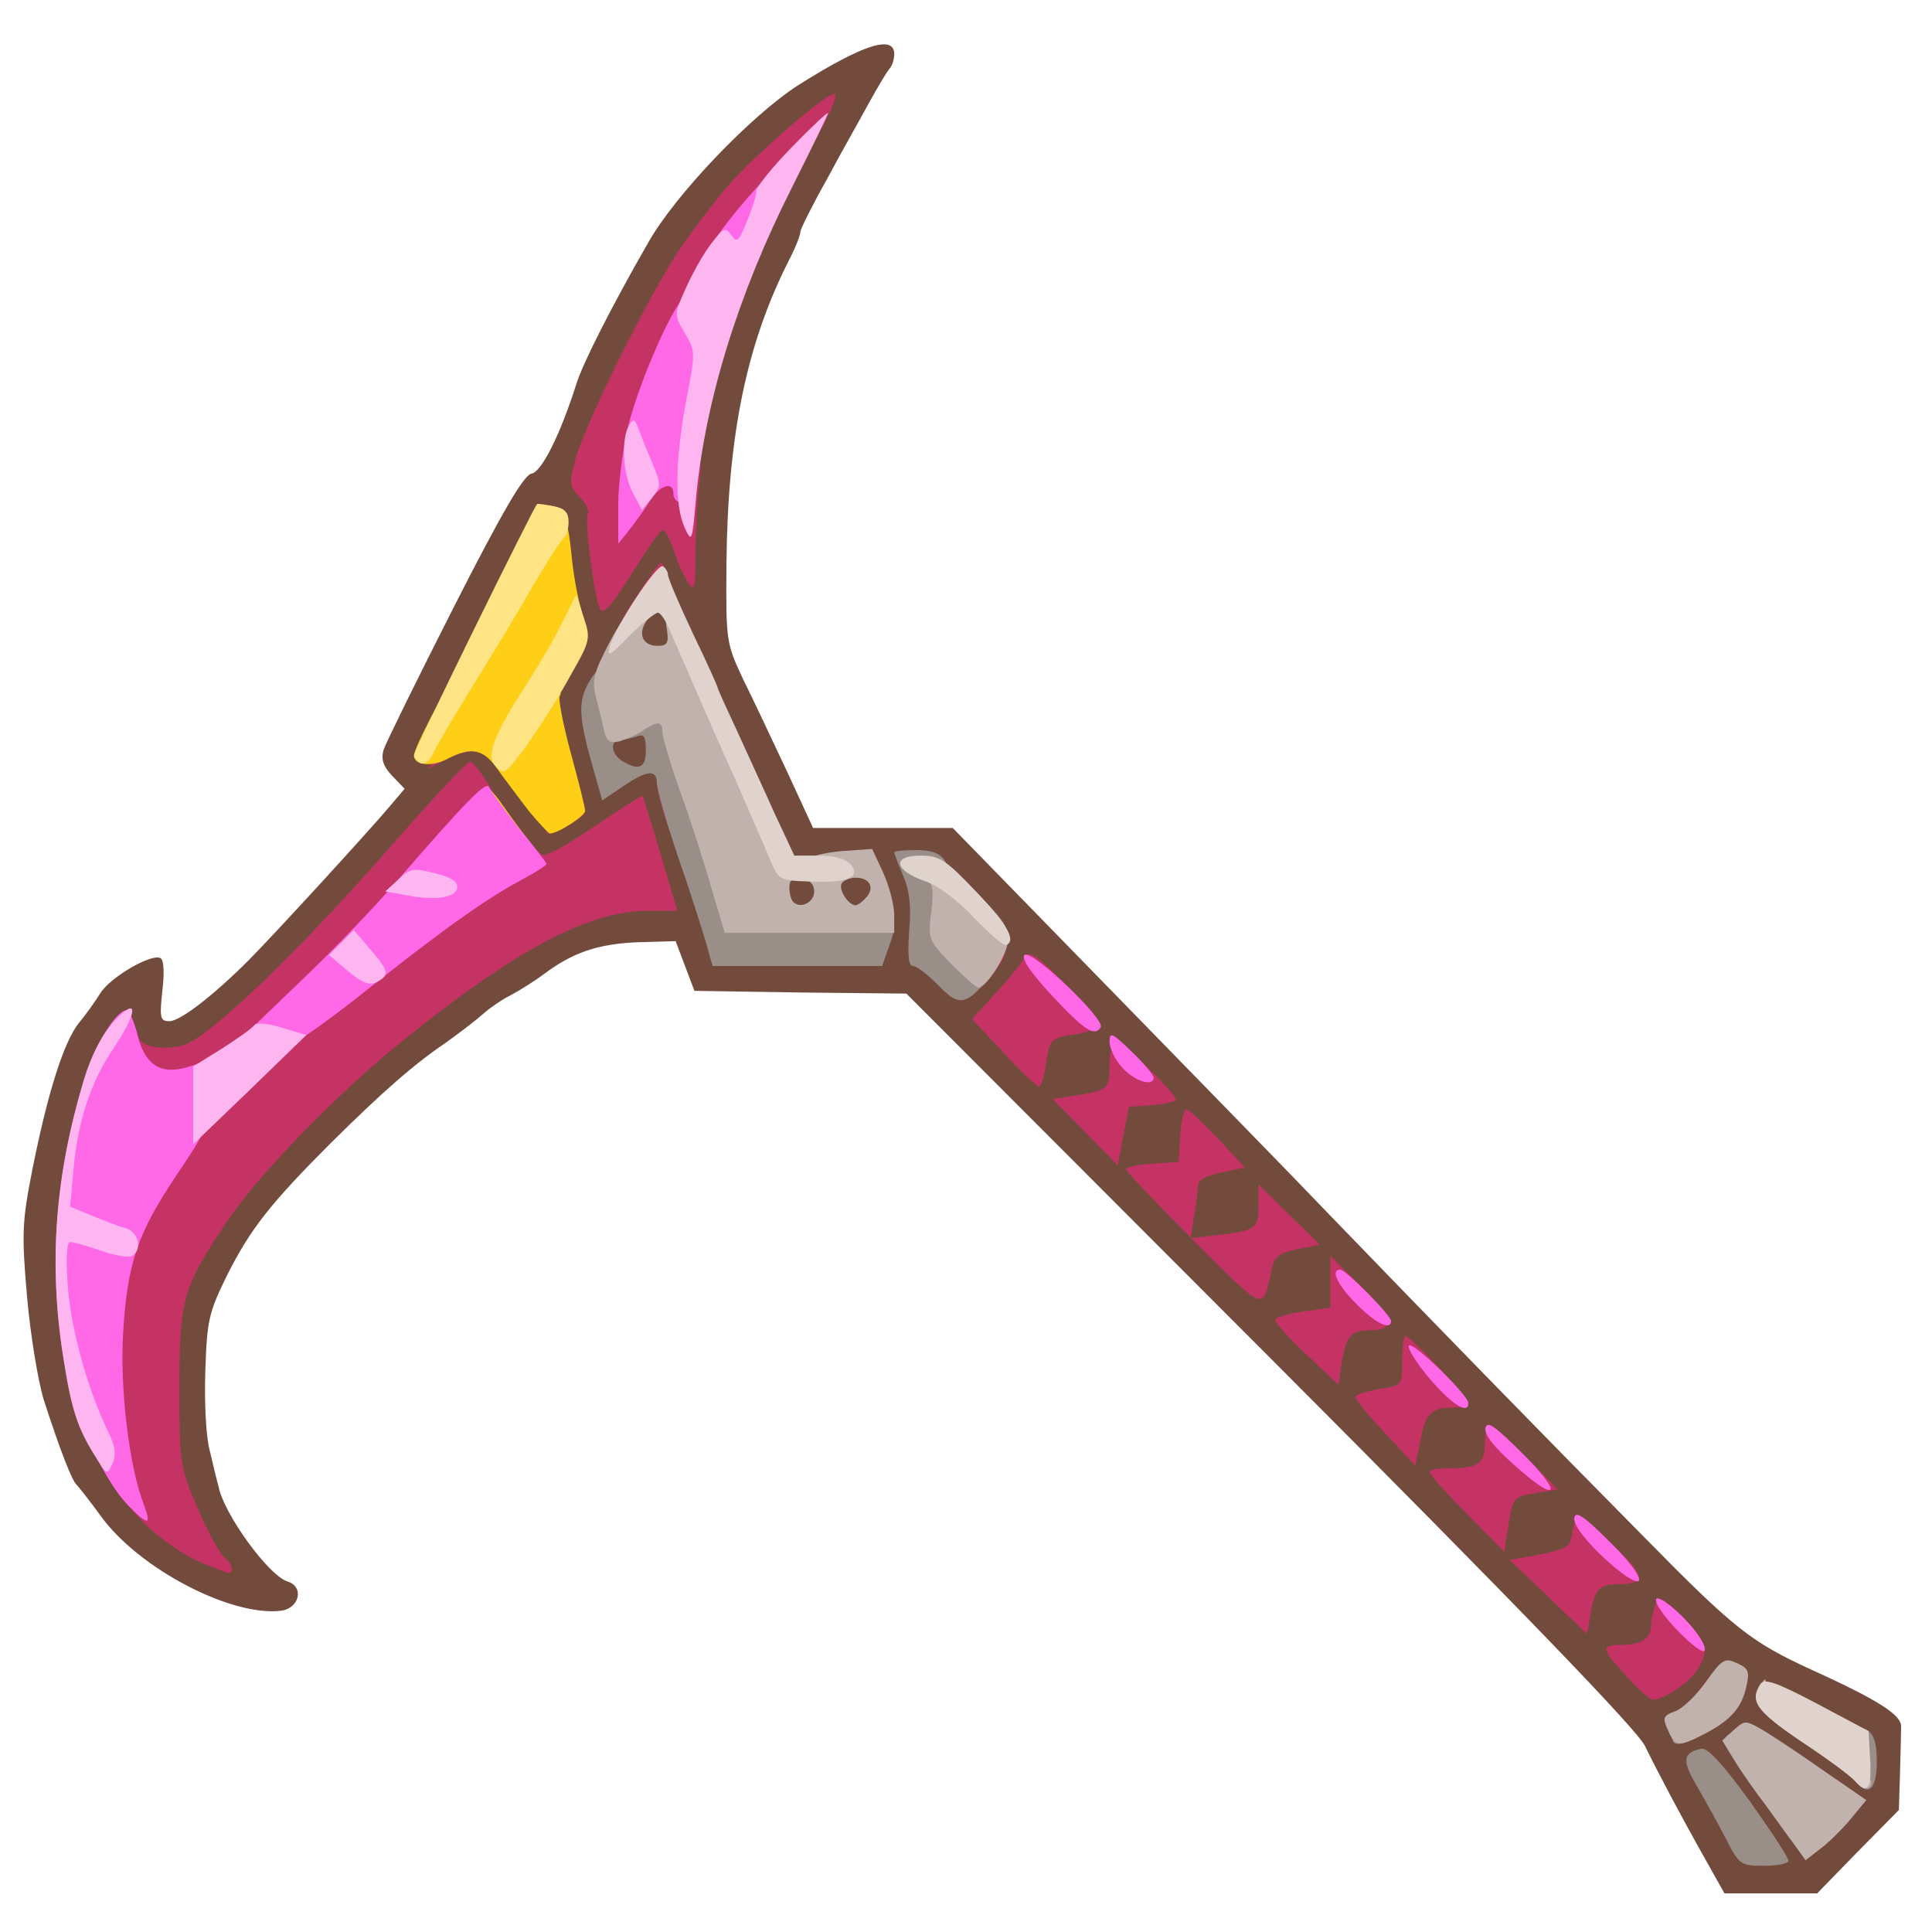 <?xml version="1.0" encoding="utf-8"?>
<!DOCTYPE svg PUBLIC "-//W3C//DTD SVG 1.0//EN" "http://www.w3.org/TR/2001/REC-SVG-20010904/DTD/svg10.dtd">
<svg version="1.0" xmlns="http://www.w3.org/2000/svg" width="32px" height="32px" viewBox="0 0 350 350" preserveAspectRatio="xMidYMid meet">
 <g fill="#734b3d">
  <path d="M309.2 337.3 c-4.9 -8.7 -8.9 -16.3 -11.2 -21 -1.4 -2.9 -22.8 -25.1 -67.9 -70.3 l-65.9 -66 -19.2 -0.2 -19.2 -0.3 -1.7 -4.5 -1.7 -4.5 -6.9 0.2 c-7.1 0.3 -11.7 1.8 -17 5.8 -1.6 1.2 -4.3 2.9 -6 3.8 -1.6 0.8 -3.9 2.4 -5 3.4 -1.1 1 -4.1 3.3 -6.6 5.1 -5.9 4 -11.4 8.8 -20.9 18.2 -11 11 -14.6 15.6 -18.8 23.9 -3.4 6.9 -3.7 8.3 -4 17.4 -0.2 5.6 0.1 11.9 0.8 14.5 0.6 2.6 1.3 5.5 1.6 6.5 0.9 4.9 9.1 16.2 12.5 17.2 3.1 1 2.1 4.9 -1.2 5.3 -9.1 1.1 -25.8 -7.7 -32.6 -17.1 -2.1 -2.9 -4.1 -5.4 -4.4 -5.7 -0.8 -0.6 -3 -6.2 -6 -15.5 -1 -3.3 -2.4 -11.7 -3 -18.6 -1 -11.5 -0.9 -13.6 1 -23.2 2.8 -14 5.7 -23 8.4 -26.4 1.3 -1.5 3 -4 3.9 -5.4 1.8 -2.9 9.4 -7.3 10.9 -6.3 0.6 0.3 0.7 2.8 0.3 6 -0.5 4.8 -0.4 5.4 1.3 5.4 1.9 0 7.8 -4.5 14.3 -11 4.4 -4.4 21.8 -23.4 25.5 -27.8 l2.8 -3.3 -2.3 -2.4 c-1.6 -1.7 -2 -3 -1.5 -4.7 0.4 -1.2 6.2 -13 12.8 -26 8.6 -16.9 12.6 -23.8 14 -24 1.8 -0.3 5.2 -7 8.2 -16.5 1.2 -3.7 6.3 -13.8 12.9 -25.3 4.9 -8.7 18.6 -23 27.1 -28.5 11.7 -7.4 17.5 -9.3 17.5 -5.7 0 1 -0.4 2.2 -0.9 2.7 -0.5 0.6 -2.1 3.3 -3.6 6 -1.5 2.8 -5 8.9 -7.6 13.8 -2.7 4.8 -4.9 9.2 -4.9 9.7 0 0.6 -0.9 2.9 -2.1 5.2 -7.7 15.2 -11.1 31.8 -11.3 55.3 -0.1 13.7 0 14.1 3 20.5 1.8 3.6 5.3 11.1 8 16.8 l4.7 10.2 12.7 0 12.6 0 28.1 28.8 c15.4 15.8 33.3 34.1 39.6 40.7 19.5 20.2 38.5 39.7 57 58.4 17 17.3 19.8 19.5 30.9 24.6 12.1 5.5 16.3 8.2 16.2 10.3 0 1.2 -0.1 5.1 -0.2 8.6 l-0.2 6.5 -7.4 7.5 -7.4 7.6 -8.4 0 -8.4 0 -3.2 -5.7z m21.2 -8.7 c0.9 -1.5 0.6 -2.1 -1.4 -3.4 -1.3 -1 -4.4 -3.2 -6.8 -5 -4.8 -3.7 -4.7 -3.1 1 4.1 2.1 2.7 3.8 5.3 3.8 5.9 0 1.5 2.2 0.4 3.4 -1.6z m-27.4 -27.1 c1 -1.2 1 -2.1 0.2 -3.8 l-1.1 -2.2 0 2.1 c-0.1 1.2 -0.8 2.5 -1.7 2.8 -0.8 0.3 -1.2 1 -0.9 1.6 0.9 1.4 2.1 1.2 3.5 -0.5z m-16.6 -16 c0.3 -0.8 1.3 -1.5 2.1 -1.5 0.9 0 1.3 -0.4 1 -1 -0.4 -0.6 -1.2 -0.6 -2.3 -0.1 -0.9 0.5 -2.6 1.2 -3.7 1.6 -1.6 0.5 -1.7 0.8 -0.5 1.5 2.1 1.3 2.7 1.2 3.4 -0.5z m-255.2 -13.2 c-2.5 -5.6 -2.5 -35.9 0.1 -42.1 7 -17.1 34.7 -44.7 61.2 -60.8 7 -4.3 15.8 -7.4 20.9 -7.4 l4.4 0 -1.5 -5.2 c-0.9 -2.9 -1.7 -5.5 -1.9 -5.7 -0.2 -0.2 -3.3 1.5 -6.9 3.8 -9 5.6 -10.9 5.4 -16.3 -1.7 -2.4 -3.1 -4.8 -6.5 -5.5 -7.5 -1.1 -1.5 -2.3 -0.4 -11.4 10 -13.1 15.1 -33.1 34.9 -36.7 36.2 -4.1 1.6 -13.2 1.4 -14.9 -0.4 -1.3 -1.3 -1.6 -1.1 -2.5 1.3 -3.9 10.3 -7.2 26.4 -7.2 35.1 0.1 11.3 2.7 24.2 6.6 31.6 3 6 11.2 16.5 12.8 16.5 0.3 0 -0.3 -1.7 -1.2 -3.7z m239.8 -2.2 c0 -1.4 -0.5 -1.8 -2 -1.4 -1.6 0.4 -1.8 0.8 -0.9 1.9 1.6 2 2.9 1.7 2.9 -0.5z m-82 -85.1 c3 0 3.5 -2.1 0.9 -4.1 -2.4 -1.8 -2.5 -1.7 -5.1 0.8 l-2.8 2.7 2.3 2.4 c2.2 2.3 2.2 2.3 2.5 0.3 0.2 -1.3 1.1 -2.1 2.2 -2.1z m-11.7 -12.1 l1.8 -2.6 -5.5 -5.9 -5.6 -5.9 0 6.3 c0 5.6 0.3 6.6 2.8 8.7 3.2 2.8 3.9 2.8 6.5 -0.6z m-19.8 -3 c0.4 -1.1 0.5 -2.3 0.2 -2.5 -0.2 -0.3 -4.2 -0.6 -8.8 -0.7 l-8.4 -0.2 -0.6 -6 c-0.3 -3.3 -1.8 -8.7 -3.3 -12 -1.5 -3.3 -4 -8.7 -5.6 -12 -1.5 -3.3 -3.8 -8.4 -5 -11.2 l-2.2 -5.3 -5.4 0 c-5.2 0 -5.4 0.1 -7.4 4 -3.2 6.3 -2.9 6.9 3.5 6.3 l5.5 -0.6 0 3.7 c0 2 0.5 3.6 1 3.6 0.6 0 1 0.8 1 1.9 0 1 1.7 7 3.8 13.2 2.2 6.3 4.4 13.3 5.1 15.7 l1.2 4.2 12.4 0 c11.6 0 12.4 -0.1 13 -2.1z m-55.5 -24.4 c0 -0.3 -0.9 -3.8 -2 -7.7 -2.6 -9.5 -2.5 -13.4 0.5 -18.6 1.4 -2.4 2.2 -4.8 1.9 -5.4 -0.3 -0.5 -1.1 -4.8 -1.8 -9.4 l-1.1 -8.5 -9.3 18.3 -9.2 18.3 4.9 0.3 c4.9 0.3 5.1 0.4 9.6 6.8 3.9 5.5 6.5 7.8 6.5 5.9z m17.7 -52.5 l3.1 0 0.7 -6.7 c1.3 -14.7 7.1 -35.6 13.4 -48.3 l3.2 -6.5 -4.1 4 c-7.3 7.1 -17.5 23.9 -25.6 42.4 -2.9 6.7 -3.1 7.7 -1.8 9.5 0.9 1.3 1.4 4.5 1.4 8.5 l0 6.5 3.3 -4.7 c2.7 -3.9 3.7 -4.7 6.4 -4.7z"/>
 </g>
 <g fill="#c43363">
  <path d="M308.2 305.7 c1.8 -2.4 3.4 -4 3.6 -3.6 0.5 1.2 -2.8 5.9 -5 7 -1.3 0.7 -0.8 -0.4 1.4 -3.4z"/>
  <path d="M294.4 303.4 c-4.3 -4.7 -4.4 -5.4 -0.8 -5.4 3.6 0 5.4 -1.1 5.5 -3.4 0 -1.1 0.4 -2.9 0.8 -3.9 0.6 -1.7 1.2 -1.4 4.9 2.3 4.6 4.7 5 5.9 2.6 9.6 -1.6 2.4 -6.3 5.5 -8.1 5.3 -0.4 0 -2.6 -2 -4.9 -4.5z"/>
  <path d="M280.5 289.3 l-7 -6.7 5.5 -1 c4.9 -1 5.5 -1.4 5.8 -3.8 0.2 -1.6 0.8 -2.8 1.3 -2.8 0.5 0 3.4 2.3 6.4 5.2 5.7 5.4 5.8 6.8 0.3 6.8 -3.1 0 -4 1.1 -4.7 5.7 l-0.6 3.3 -7 -6.7z"/>
  <path d="M35.4 282.6 c-2.8 -1.3 -7.1 -4.4 -9.6 -7 -4.2 -4.4 -4.5 -5.1 -5.8 -13.7 -1.6 -11.4 -0.9 -31.3 1.6 -38.4 2.3 -6.8 9.4 -17.6 16.2 -24.8 5 -5.2 5.3 -5.7 2.2 -3.8 -4.7 2.8 -13.2 2.9 -16 0.1 -2.4 -2.4 -2.8 -9 -0.5 -9 0.8 0 1.5 0.6 1.5 1.4 0 2 3.5 2.9 7.7 2.1 4.5 -0.8 20.6 -16.2 39 -37.2 6.9 -7.9 12.9 -14.3 13.4 -14.3 1 0 5 6.1 4.6 7.1 -0.4 1.2 -8.1 10 -19.2 22.2 l-11 12.1 6.9 -5.4 c17 -13.5 30.1 -21.7 31.4 -19.5 0.5 1 3 -0.2 9.6 -4.6 4.9 -3.3 8.9 -5.9 9 -5.7 0.1 0.2 1.6 4.9 3.3 10.6 l3 10.2 -5.3 0 c-10.7 0 -23.8 6.9 -44.4 23.5 -11.8 9.5 -26.2 24.3 -31.8 32.7 -8.1 12 -8.7 14.1 -8.7 30.3 0 13.6 0.1 14.2 3.3 21.7 1.8 4.2 4 8.2 4.8 8.9 1.5 1.2 1.9 2.9 0.7 2.8 -0.5 0 -3.1 -1.1 -5.9 -2.3z"/>
  <path d="M265.8 274.3 c-3.8 -3.8 -6.8 -7.2 -6.8 -7.6 0 -0.4 1.5 -0.7 3.4 -0.7 5.4 0 6.6 -0.8 6.6 -4.6 0 -1.9 0.4 -3.4 0.8 -3.4 0.4 0 3.4 2.7 6.6 5.9 l5.8 5.9 -4 0.7 c-4 0.6 -4.1 0.8 -4.9 5.6 l-0.8 5 -6.7 -6.8z"/>
  <path d="M250.8 259.5 c-3.1 -3.3 -5.5 -6.2 -5.2 -6.6 0.2 -0.3 2.2 -0.9 4.4 -1.3 4 -0.6 4 -0.6 4 -5.1 0 -2.5 0.3 -4.5 0.6 -4.5 0.9 0 11.4 11.3 11.4 12.2 0 0.5 -1.2 0.8 -2.7 0.8 -4.1 0 -5 1 -6 6 l-0.9 4.5 -5.6 -6z"/>
  <path d="M236.8 245.5 c-3.2 -3 -5.8 -5.9 -5.8 -6.4 0 -0.4 2.3 -1.1 5 -1.5 l5 -0.7 0 -4.7 0 -4.7 5.6 5.6 c5.9 5.9 6.3 7.9 1.4 7.9 -3.3 0 -4.2 1.1 -5 6.2 l-0.5 3.7 -5.7 -5.4z"/>
  <path d="M216.2 224.7 c-6.7 -6.7 -12.2 -12.5 -12.2 -12.9 0 -0.4 2.1 -0.8 4.8 -1 l4.7 -0.3 0.3 -4.7 c0.2 -2.7 0.7 -4.8 1.1 -4.8 0.5 0 3 2.4 5.7 5.2 l4.9 5.3 -4.2 0.9 c-2.9 0.6 -4.3 1.4 -4.3 2.5 0 0.9 -0.3 3.4 -0.7 5.5 l-0.6 3.9 5.2 -0.6 c6.7 -0.8 7.1 -1.1 7.1 -5.5 l0 -3.6 5.5 5.4 5.6 5.5 -4.1 0.8 c-3.2 0.7 -4.1 1.3 -4.6 3.5 -1.7 7.9 -0.9 8.2 -14.2 -5.1z"/>
  <path d="M196.6 205.1 l-5.9 -6 3.9 -0.6 c6.2 -1 6.4 -1.2 6.4 -5.5 0 -2.6 0.5 -4 1.3 -4 1.3 0 10.7 9 10.7 10.2 0 0.4 -1.9 0.8 -4.2 1 l-4.3 0.3 -1 5.3 -1 5.3 -5.9 -6z"/>
  <path d="M181.8 190.7 l-5.7 -6.1 4.2 -4.6 c2.3 -2.5 4.7 -5.4 5.2 -6.4 0.9 -1.5 1.8 -1 7.3 4.5 3.4 3.4 6.2 6.7 6.2 7.4 0 0.7 -1.9 1.6 -4.4 1.9 -4.3 0.7 -4.4 0.8 -5.1 5.1 -0.3 2.5 -0.9 4.5 -1.3 4.4 -0.4 -0.1 -3.3 -2.8 -6.4 -6.2z"/>
  <path d="M177 177.4 c2.5 -2.7 4.6 -5.1 4.8 -5.3 0.1 -0.2 0.2 0.1 0.2 0.7 0 1.5 -4.8 7.1 -7.4 8.3 -1.2 0.7 -0.2 -0.9 2.4 -3.7z"/>
  <path d="M99 150.6 c0 -0.2 1.6 -1.3 3.5 -2.5 1.9 -1.1 3.5 -1.6 3.5 -1.1 0 0.5 -1.3 1.6 -3 2.5 -3 1.5 -4 1.8 -4 1.1z"/>
  <path d="M120.2 147.1 c-0.7 -2.1 -1.2 -4.5 -1.1 -5.2 0 -0.8 0.7 0.8 1.5 3.5 0.9 2.6 1.3 5 1.1 5.2 -0.2 0.2 -0.9 -1.3 -1.5 -3.5z"/>
  <path d="M109 144.3 c0 -1 4 -3.6 4.6 -3 0.3 0.2 -0.7 1.2 -2.1 2.1 -1.4 0.9 -2.5 1.3 -2.5 0.9z"/>
  <path d="M89.2 138 c-1.5 -2.4 -4.2 -2.5 -8.5 -0.4 l-3.2 1.7 1.9 -2.2 c3.3 -3.7 12.8 -2.1 11.4 1.9 -0.2 0.6 -0.9 0.1 -1.6 -1z"/>
  <path d="M112 113.7 c0 -0.8 7.1 -11.7 7.7 -11.7 0.7 0 2.4 5.3 1.8 5.8 -0.2 0.3 -0.9 -0.6 -1.4 -1.9 l-0.9 -2.4 -1.8 3.4 c-2.3 4 -5.3 7.9 -5.4 6.8z"/>
  <path d="M108.7 110.3 c-1 -1.7 -2.9 -16.2 -2.2 -17.3 0.3 -0.5 -0.4 -1.9 -1.5 -3 -1.8 -1.8 -1.9 -2.5 -0.9 -6.3 1.6 -6.4 12.9 -29.2 18.8 -38.2 2.9 -4.3 7.5 -10.3 10.3 -13.3 5.8 -6.1 16.5 -15.2 17.9 -15.2 1.5 0 -5 12 -10 18.3 -2.5 3.2 -6.1 7.7 -7.9 10 -5.9 7.7 -17.2 32.8 -17.2 38.4 0 0.8 1.3 1.3 3.5 1.3 1.9 0 3.5 -0.4 3.5 -1 0 -0.5 1 -1 2.1 -1 2 0 2.1 0.4 1.5 5.3 -0.3 2.8 -0.6 8.3 -0.6 12.2 0 6.1 -0.2 6.7 -1.4 5 -0.7 -1.1 -1.9 -3.7 -2.5 -5.7 -0.7 -2.1 -1.6 -3.8 -2 -3.8 -0.4 0 -2.2 2.5 -4.1 5.5 -5.2 8.3 -6.6 10 -7.3 8.8z"/>
 </g>
 <g fill="#9a8e89">
  <path d="M312.5 332.8 c-1.5 -2.9 -3.9 -7.2 -5.3 -9.6 -2.5 -4.3 -2.3 -5.7 1 -6.4 1.2 -0.2 3.8 2.7 8.8 9.5 3.8 5.4 7 10.2 7 10.8 0 0.5 -2 0.9 -4.4 0.9 -4.3 0 -4.5 -0.1 -7.1 -5.2z"/>
  <path d="M322.5 330.7 c-2.2 -3.1 -5.4 -7.8 -7.2 -10.4 -1.8 -2.5 -3 -5 -2.7 -5.5 0.4 -0.5 0.7 -0.8 0.9 -0.6 5.5 7 13.5 19.5 13.3 20.7 -0.2 1 -1.7 -0.4 -4.3 -4.2z"/>
  <path d="M336.7 323.3 c-0.7 -0.7 -1 -10.3 -0.3 -10.3 2.6 0 3.6 1.6 3.6 6.1 0 4.6 -1.3 6.3 -3.3 4.2z"/>
  <path d="M303 315.1 c0 -0.9 3.4 -2.1 6 -2.1 0.9 0.1 0.5 0.7 -1 1.5 -2.9 1.6 -5 1.9 -5 0.6z"/>
  <path d="M170 178.5 c-1.9 -1.9 -3.9 -3.5 -4.6 -3.5 -0.8 0 -1 -1.8 -0.7 -6.3 0.4 -4.4 0.1 -7.3 -1.1 -10.1 -0.9 -2.1 -1.6 -4 -1.6 -4.2 0 -0.2 1.7 -0.4 3.9 -0.4 5.2 0 6.5 1.8 6.2 8.8 -0.2 5.6 -0.1 5.9 4 9.5 4.1 3.7 4.1 3.8 2.3 5.8 -3.6 4 -4.9 4.1 -8.4 0.4z"/>
  <path d="M127.9 170.8 c-0.7 -2.4 -2.9 -9.4 -5.1 -15.7 -2.1 -6.2 -3.8 -12.2 -3.8 -13.2 0 -2.6 -1.8 -2.4 -6.2 0.6 l-3.7 2.5 -1.5 -5.3 c-2.7 -9.4 -2.9 -12.2 -1.2 -15.6 2.4 -4.5 4.3 -4 5.1 1.4 0.6 3.9 0.9 4.3 2.5 3.5 3.1 -1.7 9 -1.2 9 0.6 0 0.9 1.5 6 3.4 11.3 1.9 5.3 4.4 13.1 5.6 17.4 l2.3 7.7 13.8 0 c15.1 0 14.9 -0.1 12.8 5.9 l-1.1 3.1 -15.4 0 -15.3 0 -1.2 -4.2z m-10.9 -34.9 c0 -2.4 -0.3 -3 -1.6 -2.5 -0.9 0.3 -2.2 0.6 -3 0.6 -2 0 -1.7 2.7 0.4 3.9 3 1.8 4.2 1.2 4.2 -2z"/>
 </g>
 <g fill="#ffcf17">
  <path d="M92 148.9 c-2.2 -2.8 -4 -5.6 -4 -6.1 0 -0.6 1 0.3 2.3 2 1.2 1.7 3.2 4.5 4.5 6.2 3.9 5.1 1.5 3.3 -2.8 -2.1z"/>
  <path d="M95.7 146.8 c-1.8 -2.4 -4.4 -5.8 -5.6 -7.5 -2.5 -3.6 -4.7 -4.1 -9.1 -1.8 -2.8 1.5 -6 1.1 -6 -0.6 0 -1.4 4.7 -10.4 10 -19.4 2.6 -4.4 6.8 -11.4 9.2 -15.5 2.9 -4.9 5.2 -7.6 6.5 -7.8 1.9 -0.3 2.2 0.4 2.8 6 0.3 3.5 1.1 7.7 1.6 9.5 1.1 3.4 -0.6 9 -3.9 12.7 -1.3 1.4 -1.4 2 -0.4 2.3 0.6 0.3 1 0.9 0.6 1.4 -0.3 0.5 0.6 5.1 2 10.3 1.4 5.1 2.6 9.9 2.6 10.5 0 0.9 -4.9 4.1 -6.4 4.1 -0.2 0 -2 -1.9 -3.9 -4.2z"/>
 </g>
 <g fill="#c1b2ad">
  <path d="M325.3 334.5 c-1 -1.5 -3.4 -4.7 -5.3 -7.3 -2 -2.6 -4.6 -6.3 -5.8 -8.3 l-2.2 -3.6 2.1 -1.9 c2 -1.8 2.1 -1.8 5.4 0.1 1.8 1.1 6.8 4.4 10.9 7.3 l7.7 5.3 -2.8 3.4 c-1.5 1.8 -4 4.3 -5.5 5.4 l-2.7 2.1 -1.8 -2.5z"/>
  <path d="M336.1 322.7 c-0.6 -0.8 -4.9 -4 -9.6 -7.1 -8.4 -5.7 -9.6 -7.4 -7.4 -10.6 0.8 -1.2 0.9 -1 0.7 1 -0.2 1.9 0.5 3 2.8 4.5 9.8 6.3 16.4 11.2 16.4 12.3 0 1.6 -1.5 1.5 -2.9 -0.1z"/>
  <path d="M302.2 313.5 c-1.1 -2.3 -0.9 -2.7 1.3 -3.5 1.4 -0.5 3.9 -3 5.6 -5.4 2.9 -4.1 3.4 -4.3 5.6 -3.3 2 0.9 2.3 1.5 1.7 4.1 -0.8 3.9 -2.9 6.3 -7.6 8.7 -4.8 2.4 -5.3 2.4 -6.6 -0.6z"/>
  <path d="M172.3 174.6 c-4.1 -4.2 -4.2 -4.5 -3.6 -9.4 0.5 -4.2 0.3 -5.3 -1.1 -5.8 -2.7 -1 -1.8 -2.4 1.7 -2.4 2.7 0 4.2 1 8.5 5.6 4.6 4.8 5.2 6 4.7 8.5 -0.6 2.9 -4.1 8 -5.3 7.8 -0.4 0 -2.6 -2 -4.9 -4.3z"/>
  <path d="M129 161.3 c-1.2 -4.3 -3.7 -12.1 -5.6 -17.4 -1.9 -5.3 -3.4 -10.4 -3.4 -11.3 0 -2 -0.9 -2 -3.5 -0.3 -1.1 0.8 -3 1.6 -4.3 2 -1.8 0.4 -2.3 0 -2.8 -2.1 -0.3 -1.5 -1 -4.2 -1.5 -6.1 -0.7 -2.8 -0.3 -4.3 2.4 -9.5 2.7 -5.1 3.7 -6.2 6.2 -6.4 2.9 -0.4 3 -0.4 1.1 1.7 -2.2 2.4 -1.5 5.1 1.5 5.1 1.8 0 2.1 -0.5 1.7 -3 -0.4 -2.6 -0.2 -3 1.4 -2.8 1.3 0.2 3 2.9 5.5 8.3 1.9 4.4 5.1 11.4 7 15.5 1.9 4.1 4.8 10.8 6.5 14.7 2.9 7 4.2 8.6 5 6.1 0.2 -0.6 3 -1.3 6.1 -1.6 l5.7 -0.4 2 4.3 c1.1 2.4 2 5.9 2 7.7 l0 3.2 -15.4 0 -15.3 0 -2.3 -7.7z m18.5 0.2 c0 -1.3 -0.8 -2.1 -2.2 -2.3 -1.7 -0.3 -2.3 0.2 -2.3 1.6 0 1 0.3 2.2 0.7 2.6 1.3 1.3 3.8 0.1 3.8 -1.9z m9.5 1 c1.5 -1.8 0.5 -3.5 -2 -3.5 -1 0 -2.2 0.5 -2.5 1 -0.7 1.1 1.2 4 2.5 4 0.4 0 1.3 -0.7 2 -1.5z"/>
 </g>
 <g fill="#ff68e7">
  <path d="M304.2 295.7 c-4.7 -4.8 -5.8 -8.1 -1.6 -4.8 3.4 2.7 6.6 6.9 6.2 8.1 -0.2 0.6 -2.2 -0.9 -4.6 -3.3z"/>
  <path d="M290.1 281.8 c-3.2 -3.1 -5.1 -5.7 -4.9 -6.8 0.2 -1.4 1.7 -0.4 6.6 4.5 7.8 7.7 6.3 9.8 -1.7 2.3z"/>
  <path d="M23.2 272.7 c-4.9 -5.1 -10.1 -17.2 -11.8 -27.3 -2.6 -16.5 -1.4 -32.4 3.8 -49.7 1.9 -6.2 5.8 -12.7 7.8 -12.7 0.4 0 1.3 2 1.9 4.5 1.6 6.2 4.9 7.7 11.4 5 1.5 -0.6 1.7 0 1.7 5.3 0 5.7 -0.3 6.6 -5.9 14.9 -7.3 10.9 -9 16.1 -9.8 28.8 -0.6 10 1.1 24.2 3.7 30.9 1.5 4 0.9 4.1 -2.8 0.3z"/>
  <path d="M274.1 265.2 c-3.5 -3.1 -5.2 -5.3 -5 -6.5 0.3 -1.4 1.8 -0.3 6.9 4.8 7.5 7.5 6 8.9 -1.9 1.7z"/>
  <path d="M259.2 250 c-2.4 -2.8 -4.2 -5.6 -4 -6.2 0.4 -1.2 10.8 8.9 10.8 10.4 0 2.1 -2.9 0.3 -6.8 -4.2z"/>
  <path d="M245.7 236.2 c-3.5 -3.5 -4.7 -6.2 -2.9 -6.2 1 0 9.2 8.3 9.2 9.3 0 1.8 -2.9 0.4 -6.3 -3.1z"/>
  <path d="M203.3 193.4 c-1.3 -1.4 -2.3 -3.5 -2.3 -4.7 0 -1.8 0.5 -1.6 4 1.8 2.2 2.1 4 4.3 4 4.7 0 1.8 -3.6 0.6 -5.7 -1.8z"/>
  <path d="M46.7 188.8 l-2.7 -1 10.2 -9.8 c5.7 -5.4 13.7 -13.7 17.8 -18.5 12.4 -14.3 16.1 -18.1 16.6 -16.9 0.3 0.7 2.7 4 5.4 7.4 2.8 3.4 5 6.3 5 6.5 0 0.3 -2.1 1.6 -4.7 3 -6.4 3.4 -14.9 9.5 -29.3 21 -6.6 5.2 -12.8 9.5 -13.7 9.4 -1 0 -3 -0.5 -4.6 -1.1z"/>
  <path d="M190.6 180.4 c-4 -4.3 -5.6 -6.8 -5 -7.4 1.2 -1.2 14.7 11.7 13.8 13.1 -1.1 1.8 -3 0.5 -8.8 -5.7z"/>
  <path d="M112 91.4 c0 -3.9 0.9 -10.5 1.9 -14.6 2.1 -8.2 8.6 -22.8 10.2 -22.8 0.5 0 1.9 1.5 3 3.3 1.7 2.6 1.9 4.3 1.5 9.4 -0.9 10.7 -3.9 24.3 -5.3 24.3 -0.7 0 -1.3 -0.7 -1.3 -1.5 0 -2.4 -2.4 -1.7 -4.3 1.3 -0.9 1.5 -2.6 3.8 -3.7 5.2 l-2 2.5 0 -7.1z"/>
  <path d="M129.7 46.3 c-0.4 -0.3 -0.7 -1.1 -0.7 -1.8 0 -1.2 8.7 -11.8 10.1 -12.3 1.5 -0.6 1 6.5 -0.7 10.8 -1.4 3.5 -2 4 -4.8 4 -1.8 0 -3.6 -0.3 -3.9 -0.7z"/>
 </g>
 <g fill="#ffe486">
  <path d="M89.4 138.3 c-1.2 -1.9 0.6 -6.1 6.6 -15.3 1.6 -2.5 4.2 -6.9 5.7 -9.9 l2.7 -5.4 1.3 4 c1.3 3.9 1.3 4.3 -2.2 10.4 -4.2 7.7 -10.7 17.1 -12.1 17.6 -0.5 0.2 -1.4 -0.5 -2 -1.4z"/>
  <path d="M76.3 138.3 c-0.7 -0.3 -1.3 -1 -1.3 -1.5 0 -0.9 21.5 -44.6 22.3 -45.5 0.1 -0.1 1.4 0.1 3 0.4 2 0.4 2.7 1.1 2.7 2.9 0 1.2 -0.4 2.5 -0.8 2.8 -0.5 0.3 -3 4.2 -5.7 8.8 -2.6 4.6 -7.6 12.8 -11 18.3 -3.4 5.5 -6.6 11 -7.1 12.1 -0.5 1.2 -1.5 1.9 -2.1 1.7z"/>
 </g>
 <g fill="#e0d2cd">
  <path d="M336.1 322.7 c-0.6 -0.8 -4.9 -4 -9.6 -7.1 -8.3 -5.6 -9.6 -7.4 -7.6 -10.5 0.7 -1.1 2.8 -0.4 10.2 3.5 l9.4 5 0.3 5.2 c0.3 5.2 -0.5 6.4 -2.7 3.9z"/>
  <path d="M176.5 166.3 c-3.1 -3.3 -6.6 -5.9 -9 -6.7 -5.5 -1.9 -6 -4.6 -0.8 -4.6 3.5 0 4.6 0.7 10.1 6.5 5.8 6.1 7.3 8.9 5.5 9.7 -0.5 0.2 -3 -2 -5.8 -4.9z"/>
  <path d="M139.4 155.5 c-0.9 -2.2 -3.4 -7.8 -5.4 -12.5 -2.1 -4.7 -5.4 -12.1 -7.3 -16.5 -1.9 -4.4 -4.2 -9.7 -5.1 -11.7 -0.8 -2.1 -1.9 -3.8 -2.4 -3.8 -0.5 0 -2.9 1.9 -5.2 4.2 -3.6 3.7 -4.1 4 -3.5 1.8 1.1 -3.7 8.6 -15.1 9.6 -14.4 0.5 0.3 0.9 1 0.9 1.5 0 0.6 2 5.3 4.5 10.6 2.5 5.2 4.5 9.6 4.5 9.9 0 0.2 1.5 3.6 3.4 7.6 1.8 4 5 10.8 6.9 15.1 l3.6 7.7 4.4 0 c2.8 0 4.9 0.6 5.8 1.6 1.9 2.3 -0.5 3.4 -7.3 3.1 -5.7 -0.2 -5.7 -0.2 -7.4 -4.2z"/>
 </g>
 <g fill="#ffb6f0">
  <path d="M17.3 263.9 c-3.3 -5.2 -4.4 -8.6 -5.9 -18.4 -2.6 -17 -1.4 -32.6 3.8 -49.9 1.4 -4.6 3.3 -8.2 5.4 -10.5 4.5 -4.9 4.5 -1.9 -0.1 4.9 -4.1 6.1 -6.4 13.1 -7.2 22 l-0.6 6.6 3.9 1.6 c2.2 0.9 4.9 2 6.2 2.3 2.4 0.7 3.1 4.2 0.9 5.1 -0.7 0.2 -3.2 -0.2 -5.6 -1.1 -2.4 -0.8 -4.8 -1.5 -5.4 -1.5 -0.6 0 -0.8 2.9 -0.4 8.3 0.7 8 3.5 18.1 7.2 25.9 1.4 2.8 1.6 4.3 0.9 5.9 -1 2.2 -1.1 2.1 -3.1 -1.2z"/>
  <path d="M35 200.2 l0 -7 5.3 -3.3 c2.8 -1.8 5.5 -3.7 5.8 -4.2 0.3 -0.5 2.6 -0.3 5 0.5 l4.4 1.3 -10.2 9.9 -10.3 9.9 0 -7.1z"/>
  <path d="M63 175.9 l-3.4 -2.9 2.3 -2.3 2.2 -2.2 3 3.5 c3.4 4 3.5 4.6 1.2 5.9 -1.4 0.7 -2.6 0.2 -5.3 -2z"/>
  <path d="M73.2 162.1 l-3.4 -0.6 2.4 -2.2 c2.1 -2 2.7 -2.1 6.6 -1.1 3.1 0.8 4.2 1.5 4 2.7 -0.3 1.8 -4.2 2.3 -9.6 1.2z"/>
  <path d="M124 95.5 c-1.8 -4 -1.7 -12.1 0.3 -22.9 1.7 -8.7 1.7 -9 -0.2 -12.2 -2 -3.3 -2 -3.4 0.1 -8.1 1.2 -2.7 3.2 -6.3 4.6 -8.1 2.2 -2.9 2.6 -3.1 3.7 -1.6 1 1.5 1.4 1.1 2.8 -2.5 1 -2.3 1.7 -4.7 1.7 -5.5 0 -0.7 2.9 -4.3 6.5 -8 3.6 -3.7 6.5 -6.4 6.5 -6.1 0 0.3 -3 6.4 -6.6 13.6 -9.7 19.2 -15.7 38.7 -17.3 56.1 -0.7 8.1 -0.8 8.2 -2.1 5.3z"/>
  <path d="M114.6 89.2 c-1.8 -3.4 -2.1 -9.8 -0.6 -12.2 0.7 -1.2 1 -1.1 1.6 0.5 0.4 1.1 1.5 3.9 2.5 6.2 1.7 4.1 1.7 4.3 0 6.5 l-1.8 2.2 -1.7 -3.2z"/>
 </g>
</svg>